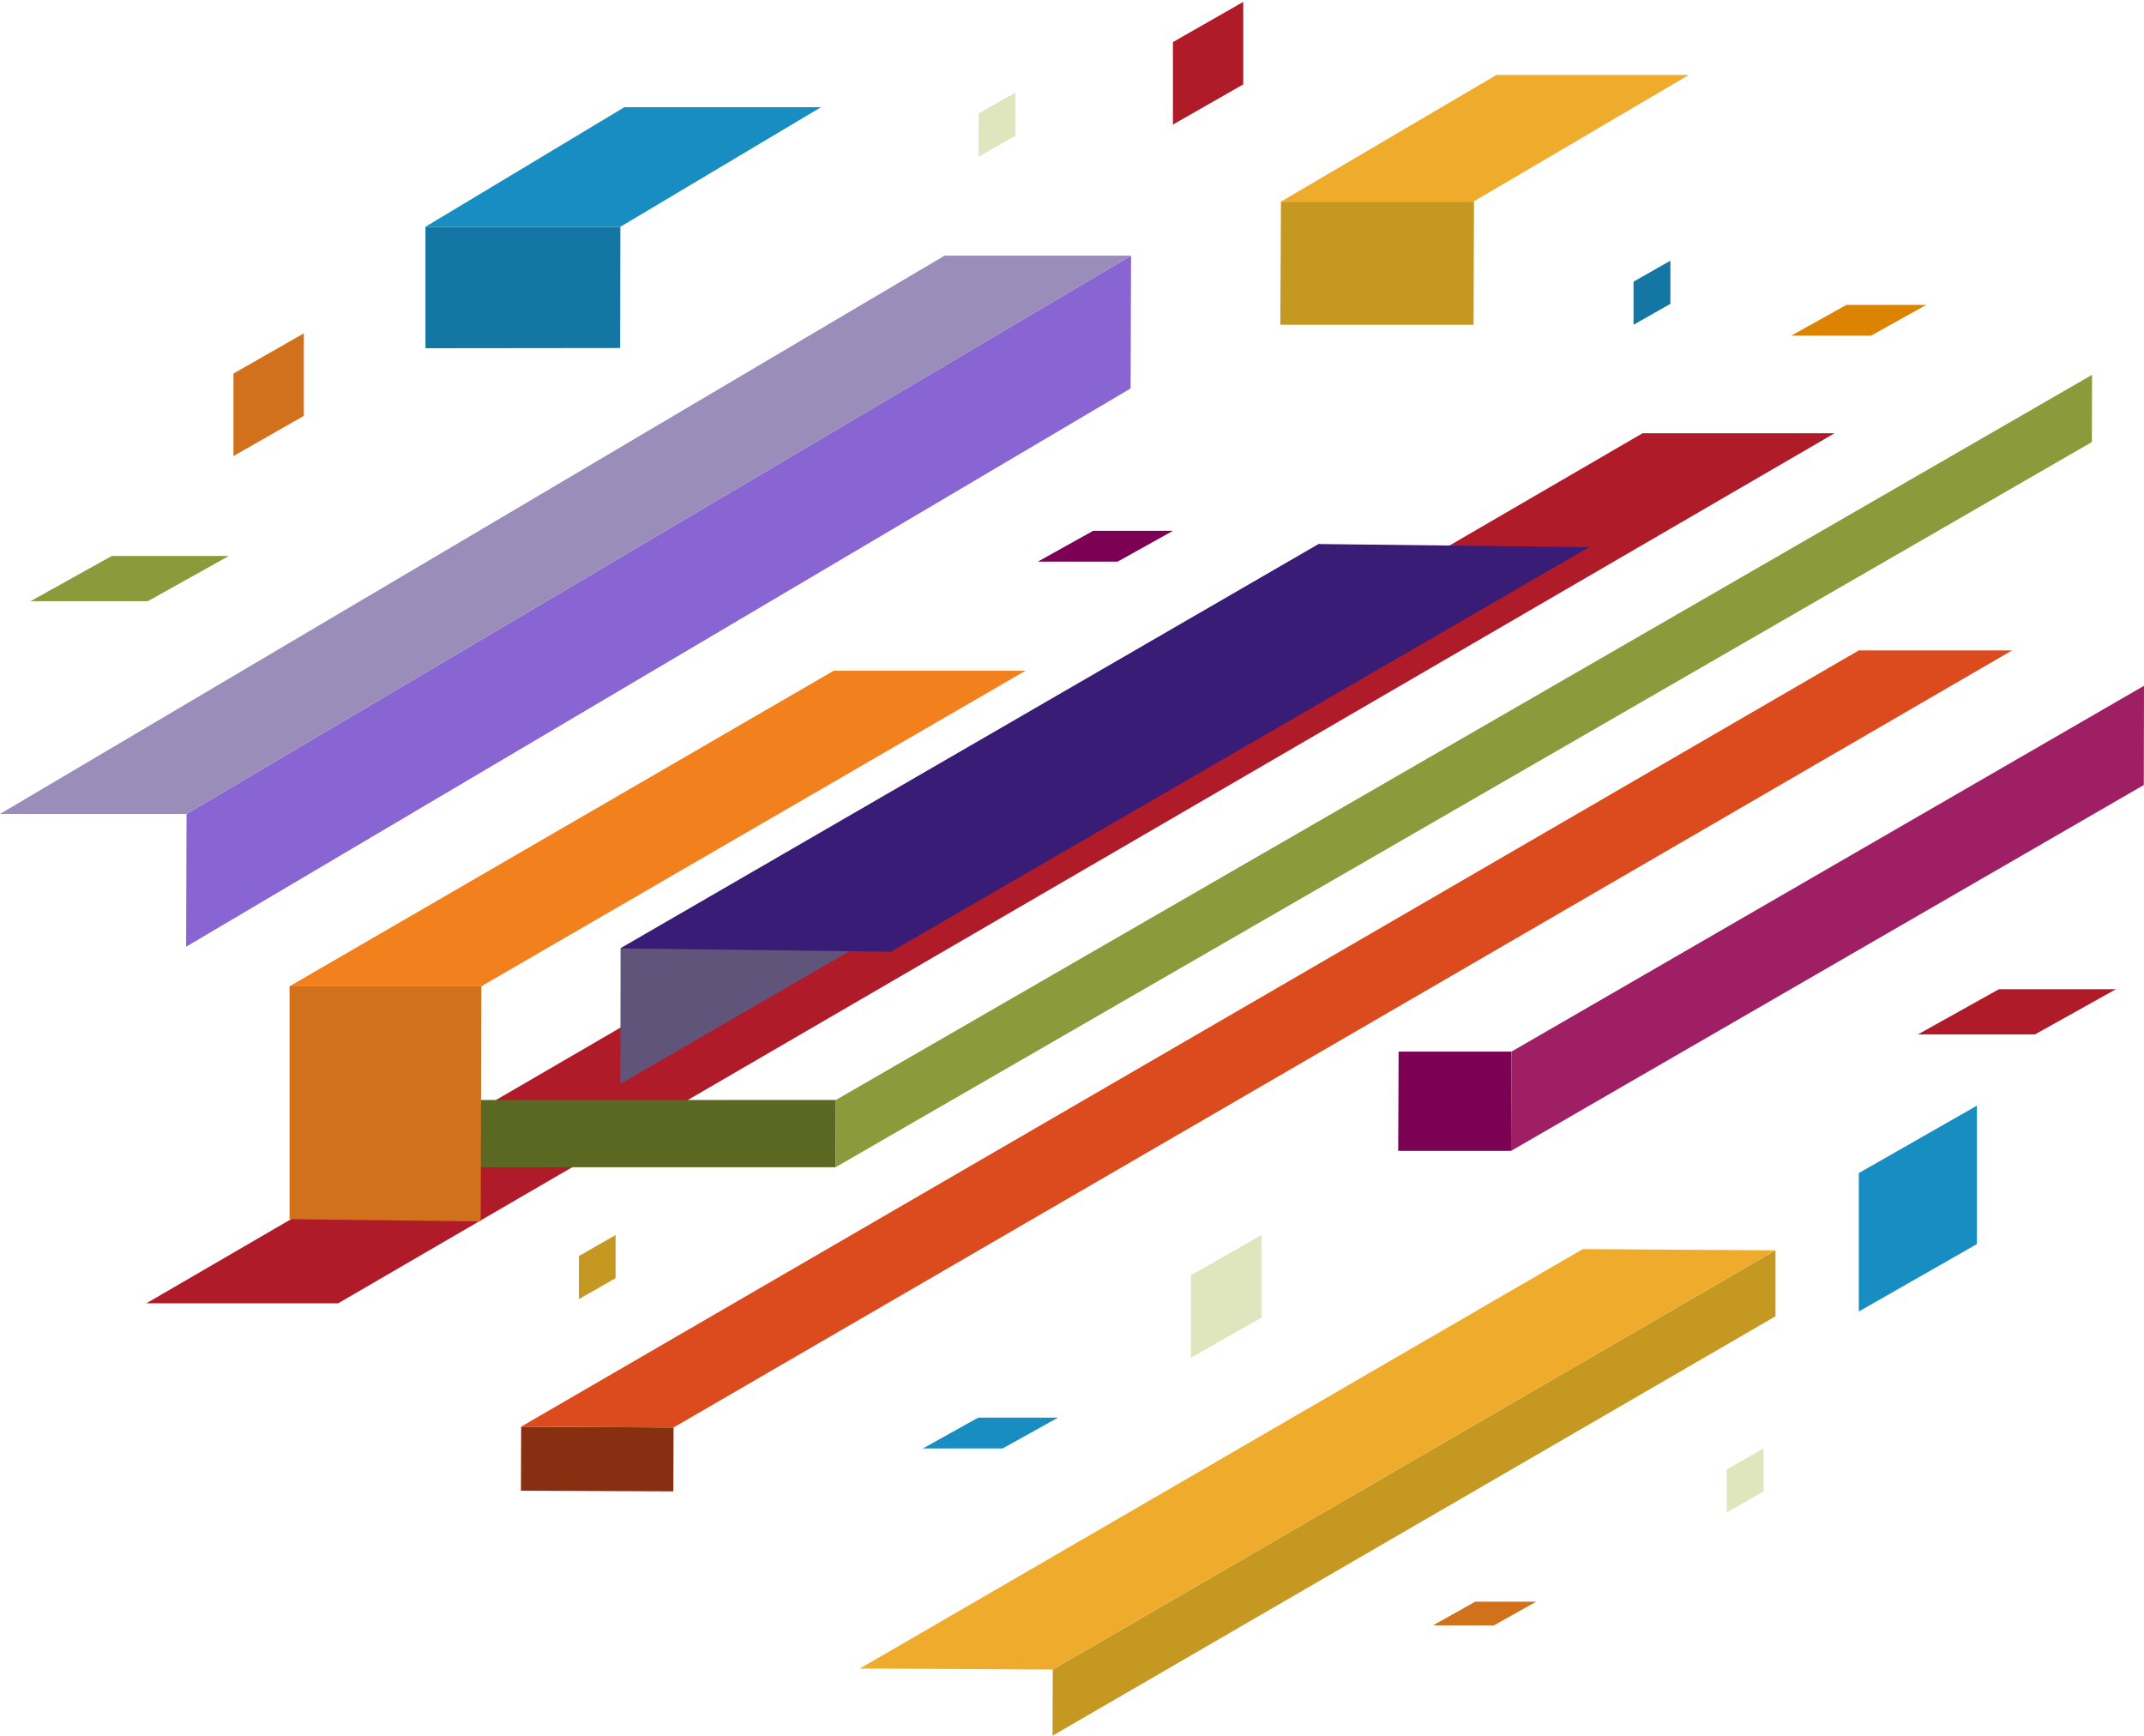 <?xml version="1.0" encoding="utf-8"?>
<!-- Generator: Adobe Illustrator 22.1.0, SVG Export Plug-In . SVG Version: 6.00 Build 0)  -->
<svg version="1.1" id="Layer_1" xmlns="http://www.w3.org/2000/svg" xmlns:xlink="http://www.w3.org/1999/xlink" x="0px" y="0px"
	 viewBox="0 0 1024 828.9" style="enable-background:new 0 0 1024 828.9;" xml:space="preserve">
<style type="text/css">
	.st0{fill:#B01B29;}
	.st1{fill:#8865D2;}
	.st2{fill:#9B8DBA;}
	.st3{fill:#61547B;}
	.st4{fill:#381C75;}
	.st5{fill:#5A6822;}
	.st6{fill:#8B9A3B;}
	.st7{fill:#882F12;}
	.st8{fill:#DB4B1D;}
	.st9{fill:#D2711C;}
	.st10{fill:#F2811D;}
	.st11{fill:#1477A3;}
	.st12{fill:#188DC1;}
	.st13{fill:#C59822;}
	.st14{fill:#EFAC2C;}
	.st15{fill:#7C0053;}
	.st16{fill:#9E1F63;}
	.st17{fill:#DFE5BC;}
	.st18{fill:#DC8301;}
</style>
<title>graphic3</title>
<polygon class="st0" points="69.9,622.4 784.5,206.9 876.2,206.9 161.5,622.4 "/>
<g>
	<polygon class="st1" points="89.1,388.7 540.2,122.1 540,185.5 88.9,452.1 	"/>
	<polygon class="st2" points="0,388.7 451.1,122.1 540.2,122.1 89.1,388.7 	"/>
</g>
<g>
	<polygon class="st3" points="296.4,452.9 630,259.8 629.8,324.5 296.3,517.6 	"/>
	<polygon class="st4" points="296.3,452.9 629.8,259.8 759,261.3 425.5,454.5 	"/>
</g>
<g>
	<polygon class="st5" points="399.2,525.3 399.1,557.4 195.7,557.4 195.8,525.3 	"/>
	<polygon class="st6" points="399.2,525.3 999.2,179 999.1,211.1 399.1,557.4 	"/>
</g>
<g>
	<polygon class="st7" points="321.7,681.7 321.6,712.2 248.8,711.9 248.9,681.3 	"/>
	<polygon class="st8" points="248.9,681.3 887.8,310.6 961,310.6 321.7,681.7 	"/>
</g>
<g>
	<polygon class="st9" points="229.9,471 229.6,583.3 138.3,582.2 138.3,471 	"/>
	<polygon class="st10" points="138.3,471 398.2,320.3 489.8,320.3 229.9,471 	"/>
</g>
<g>
	<polygon class="st11" points="296.3,108.3 296.2,166.2 203.2,166.3 203.2,108.3 	"/>
	<polygon class="st12" points="203.2,108.3 298.2,51.2 392.1,51.2 296.3,108.3 	"/>
</g>
<g>
	<polygon class="st13" points="704,96.3 703.8,155.1 611.5,155.1 611.8,96.3 	"/>
	<polygon class="st14" points="611.8,96.3 714.7,35.8 806.6,35.8 703.7,96.3 	"/>
</g>
<g>
	<polygon class="st15" points="721.9,502.2 721.7,549.6 667.8,549.6 668,502.2 	"/>
	<polygon class="st16" points="721.9,502.2 1024,327.5 1023.9,374.9 721.7,549.6 	"/>
</g>
<g>
	<polygon class="st13" points="502.8,797.3 848,597.1 848,628.6 502.7,828.9 	"/>
	<polygon class="st14" points="410.7,796.8 756,596.5 848,597.1 502.8,797.3 	"/>
</g>
<polygon class="st0" points="593.8,40.3 560.2,59.5 560.2,20.1 593.8,0.9 "/>
<polygon class="st17" points="602.5,629.2 568.8,648.4 568.8,609 602.5,589.8 "/>
<polygon class="st9" points="145.1,198.6 111.5,217.8 111.5,178.4 145.1,159.2 "/>
<polygon class="st12" points="944.2,594.1 887.8,626.3 887.8,560.2 944.2,528 "/>
<polygon class="st11" points="797.8,145.1 780.2,155.1 780.2,134.5 797.8,124.5 "/>
<polygon class="st17" points="485,64.8 467.4,74.8 467.4,54.2 485,44.2 "/>
<polygon class="st17" points="842.3,712.2 824.7,722.3 824.7,701.7 842.3,691.7 "/>
<polygon class="st13" points="294,610.4 276.5,620.4 276.5,599.8 294,589.8 "/>
<polygon class="st6" points="14.6,287.1 53.4,265.5 109.3,265.5 70.6,287.1 "/>
<polygon class="st0" points="916,494 954.7,472.4 1010.6,472.4 971.9,494 "/>
<polygon class="st18" points="855.5,160.3 881.9,145.6 920,145.6 893.6,160.3 "/>
<polygon class="st9" points="684.4,776.2 704.6,764.9 733.7,764.9 713.5,776.2 "/>
<polygon class="st15" points="495.7,268.2 522.1,253.5 560.2,253.5 533.8,268.2 "/>
<polygon class="st12" points="440.8,691.7 467.2,677 505.3,677 478.9,691.7 "/>
</svg>

